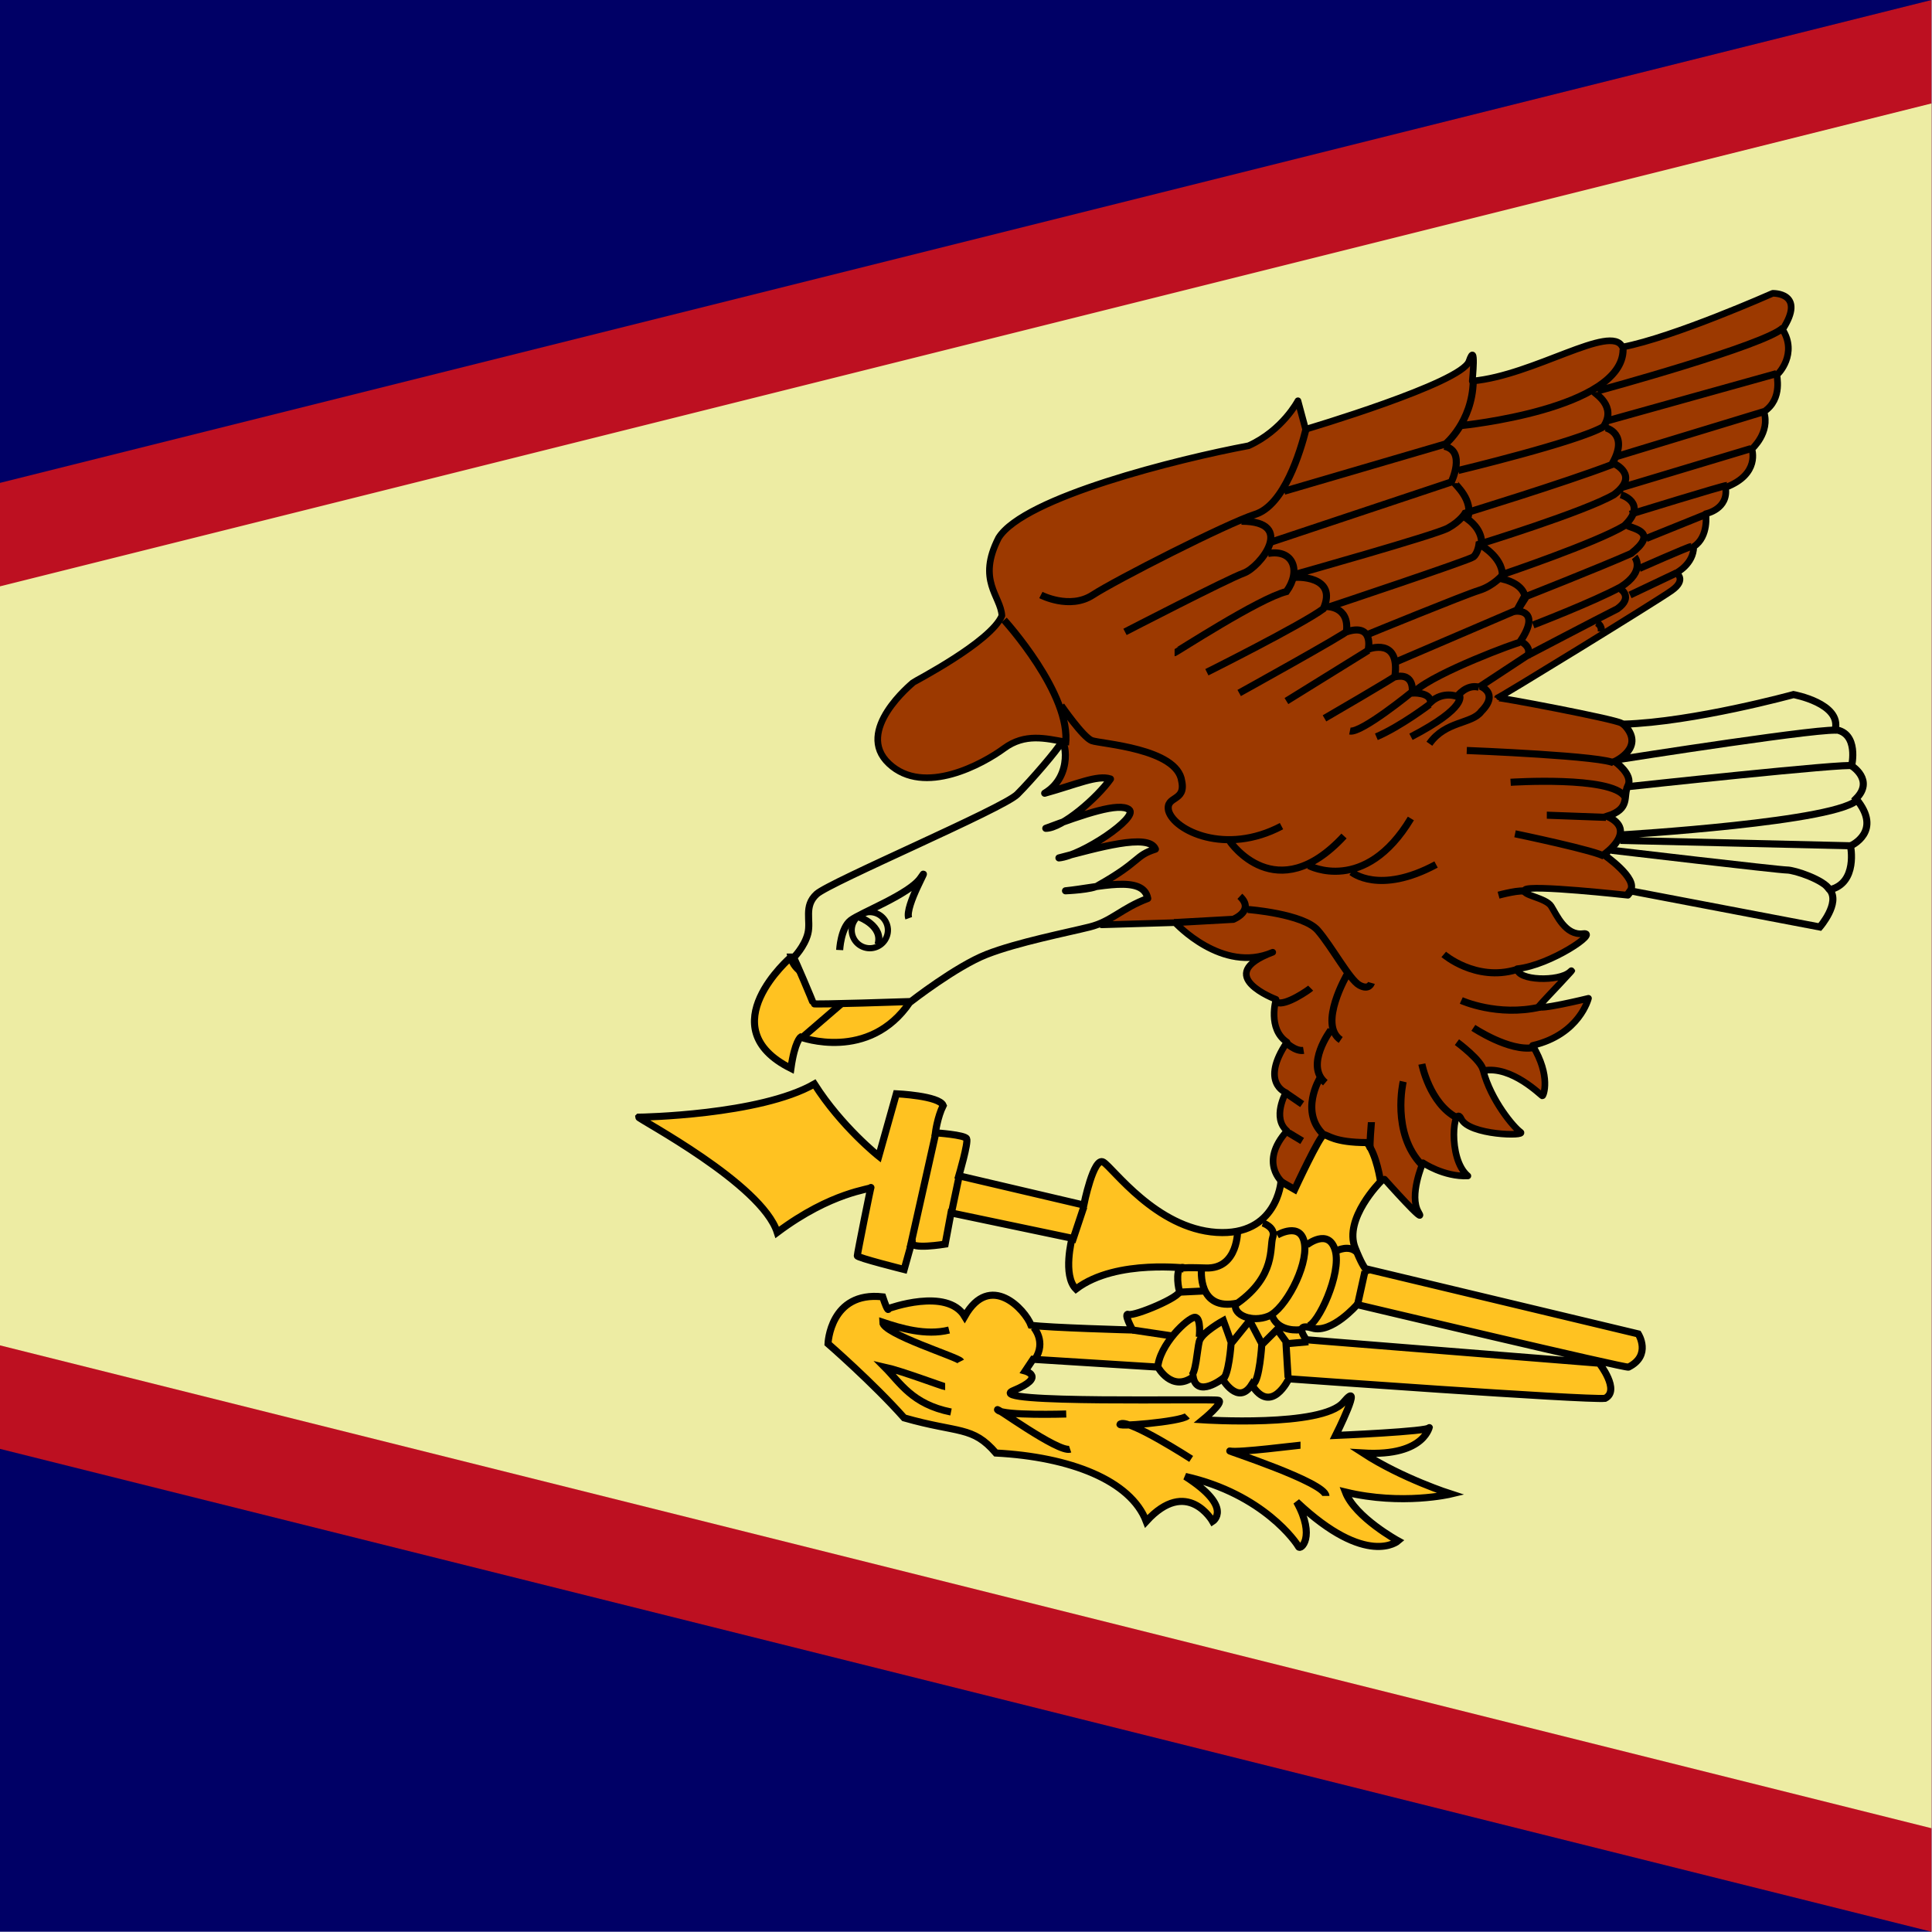 <svg xmlns="http://www.w3.org/2000/svg" height="512" width="512" id="flag-icon-css-as">
  <defs>
    <clipPath id="a">
      <path fill="gray" d="M496.06 15.937h496.06v496.06H496.06z"/>
    </clipPath>
  </defs>
  <g clip-path="url(#a)" transform="translate(-512 -16.45) scale(1.032)">
    <path fill="#006" d="M0 15.937h992.13v496.06H0z"/>
    <path d="M0 263.97L992.13 512V15.94L0 263.97z" fill-rule="evenodd" fill="#bd1021"/>
    <path d="M992.13 42.512v442.91L106.3 263.962l885.83-221.46z" fill-rule="evenodd" fill="#edeca3"/>
    <g stroke="#000">
      <path stroke-linejoin="round" d="M825.487 319.59s-6.193-5.07 1.127-13.234c-3.942-3.378-.282-9.853-.282-9.853s-6.757-2.534.282-12.95c-5.068-3.38-2.816-10.982-2.816-10.982s-16.61-6.193-.844-12.104c-12.95 5.63-25.058-7.603-25.058-7.603l-18.863.564c-3.2-15.67-28.07-2.06-9.58-47.01-4.787-.846-10.136-2.253-15.485 1.688-5.35 3.94-20.553 12.387-29.562 3.94s5.91-20.552 6.194-20.833c.28-.28 19.99-10.417 22.804-17.173-.28-5.07-6.475-9.01-.845-19.99 6.475-10.418 46.17-20.273 64.2-23.65 8.726-3.943 12.668-11.544 12.668-11.544l1.97 7.32s39.98-11.825 41.95-17.456.846 5.068.846 5.068c15.766-1.408 35.755-14.92 38.57-8.728 13.233-2.534 38.573-13.795 38.573-13.795s8.727-.28 2.533 9.29c3.942 6.195-1.126 11.544-1.407 11.544-.283 0 1.688 6.193-3.38 9.572 1.69 5.35-3.097 9.572-3.097 9.572s2.254 6.476-6.756 9.854c.845 5.63-5.068 6.757-5.068 6.757s.845 5.913-3.097 8.447c0 4.504-4.504 6.757-4.504 6.757s2.815 1.688-1.126 4.503c-3.94 2.816-44.765 27.873-44.765 27.592 0-.282 29.843 5.35 31.813 6.475s24.495 16.05 24.495 16.05l-22.806 28.153s-25.338-2.815-26.464-1.408 5.35 1.97 6.756 4.223c1.41 2.252 3.66 7.603 8.165 7.04 4.504-.565-8.447 8.164-16.893 9.01 0 3.096 10.698 3.377 13.514.844 2.817-2.535-6.757 7.32-7.883 8.727s12.67-1.972 12.67-1.972-2.253 9.29-14.358 12.107c4.784 7.883 2.813 12.95 2.532 12.95s-7.884-7.883-15.204-6.475c1.97 7.602 7.884 14.64 9.574 15.767 1.688 1.126-13.233.844-15.204-3.38s-3.66 10.136 1.69 14.642c-6.194.28-11.544-3.38-11.544-3.38s-3.66 8.445-1.126 12.67c2.534 4.223-8.728-8.448-8.728-8.448l-21.397 9.01-4.787-8.165z" fill-rule="evenodd" stroke-width="1.706" fill="#9c3900"/>
      <path d="M660.12 302.828c.5 0 31.083-.502 45.123-8.524 7.02 11.03 16.545 18.55 16.545 18.55l4.512-16.042s11.03.5 12.033 3.008c-1.504 3.007-2.005 7.018-2.005 7.018s7.52.503 8.02 1.504c.503 1.004-2.004 9.526-2.004 9.526l32.087 7.52s2.508-12.533 5.015-11.03c2.507 1.505 13.537 17.047 29.08 18.05s16.544-13.036 16.544-13.036l3.51 2.007s6.516-14.04 7.52-14.04 2.506 2.006 11.03 2.006c2.506 3.008 3.51 10.026 3.51 10.026s-9.528 9.527-6.52 17.048 3.51 5.514 3.51 5.514l69.19 16.545s3.51 5.515-2.507 8.523c0 .5-69.69-16.044-69.69-16.044s-6.52 7.52-11.532 6.015-1.503 3.008-1.503 3.008L906.79 366s5.517 7.02 1.506 9.025c-5.014.5-81.222-5.014-81.222-5.014s-4.512 9.527-9.525 1.505c-3.51 5.515-7.522-1.504-7.522-1.504s-6.517 5.015-7.52-.5c-5.516 4.01-9.025-2.507-9.025-2.507l-32.088-2.006-2.005 3.008s5.515 1.504-3.008 5.015c-8.523 3.51 51.138 2.005 52.643 2.505 1.504.503-4.01 5.015-4.01 5.015s30.583 2.005 36.097-4.512c5.516-6.52-2.005 8.522-2.005 8.522s24.066-1.002 24.066-2.005-.502 7.52-17.046 6.518c10.026 6.518 22.56 10.528 22.56 10.528s-12.534 3.01-27.073-.5c2.506 6.518 13.537 12.534 13.537 12.534s-8.02 7.02-26.07-10.028c5.014 9.025 1.002 12.536.5 11.532-.5-1.003-9.023-13.537-29.078-18.05 12.534 8.023 7.018 11.533 7.018 11.533s-6.517-11.53-17.046 0c-4.01-10.528-19.553-16.544-38.605-17.547-6.017-7.02-9.527-5.014-23.564-9.025-8.022-9.024-19.554-19.05-19.554-19.05s.502-13.54 14.038-12.034c1.504 4.512 1.504 3.008 1.504 3.008s15.042-5.516 19.554 2.005c6.518-11.532 15.542-1.724 17.046 2.286 4.32.633 26.07 1.223 26.07 1.223s-2.506-4.512-1.002-4.01c1.504.5 13.537-4.512 13.036-6.017-.502-1.505-1.003-6.518 1.002-6.017 2.006.5-17.046-2.507-27.575 5.516-3.51-3.512-1.003-13.038-1.003-13.038l-31.084-6.517-1.504 8.022s-9.025 1.504-8.523-.5c.502-2.008-2.005 7.017-2.005 7.017s-12.033-3.008-12.033-3.51 3.51-18.05 3.51-17.548c0 .503-10.028 1.003-24.066 11.532-4.01-12.534-35.597-29.08-35.597-29.58z" fill-rule="evenodd" stroke-width="1.82" fill="#ffc221"/>
      <path d="M736.328 307.346l-6.518 29.08m12.533-18.052l-2.005 9.526m34.094-2.005l-3.008 9.025m58.663 52.136c-.5 0-16.043 2.005-18.05 1.504-2.004-.5 24.568 8.022 24.568 11.53m-34.595-9.512s-15.542-10.027-18.048-9.025c-2.507 1.003 15.542-.5 17.046-2.005m-31.088-.504s-16.043.5-17.547-1.003 15.542 11.03 18.55 10.03m-32.089-16.056c-.5 0-11.03-4.01-15.542-5.015 4.01 4.012 7.02 9.527 17.046 11.532m2.508-13.028c-.502-1.003-20.055-7.02-20.055-10.028 4.513 1.505 11.03 3.51 17.047 2.005m106.792-15.043l-2.005 9.023" stroke-width="1.82" fill="none"/>
      <path d="M699.226 261.717s-21.058 18.048 0 28.577c1.003-7.02 2.507-8.02 2.507-8.02s17.547 6.516 28.076-9.026c-4.513-6.517-12.535-4.01-12.535-4.01s-16.546 0-18.05-7.52z" fill-rule="evenodd" stroke-width="1.82" fill="#ffc221"/>
      <path d="M716.775 269.743l-14.54 12.534m59.319 74.519s3.352 3.695.343 8.207m70.197-4.508l-5.515.502m-39.609-3.517l10.027 1.503m16.943-27.287s.282 10.136-8.164 9.854c-8.446-.282-5.632.282-5.632.282" stroke-width="1.82" fill="none"/>
      <path d="M820.424 330.003s3.378 1.126 2.534 3.66c-.845 2.534.844 9.854-9.01 16.893-10.418 2.252-9.29-8.727-9.29-8.727" stroke-width="1.82" fill="none"/>
      <path d="M824.082 333.102s6.194-3.66 7.038 2.253c.844 5.91-5.067 16.892-9.29 18.582-4.225 1.688-9.01-.283-8.448-3.097m18.302-15.2s5.632-4.505 7.32 1.408c1.69 5.912-4.504 19.145-7.04 19.426m7.596-19.428s2.815-1.407 4.785.28m-13.795 19.989c-1.125.28-5.91.562-7.6-3.097m-17.73-6.758c-.282 0-5.913.283-5.913.283m27.586 21.965l-.562-9.29-2.25-3.098-3.943 3.942s-.564 9.29-2.252 10.136m2.251-10.425c-.28-.562-3.097-5.91-3.097-5.91l-4.787 5.91s-.562 8.447-2.252 9.292m2.247-9.579c0-.28-1.97-5.63-1.97-5.63s-5.63 3.097-6.195 5.35c-.562 2.25-.845 8.445-2.252 9.01m2.255-10.136s.564-5.067-1.126-5.067-9.29 7.038-9.572 13.232" stroke-width="1.82" fill="none"/>
      <path stroke-linejoin="round" d="M699.918 261.868s2.815-2.816 3.66-6.194c.845-3.38-1.126-7.04 2.253-10.136 3.38-3.097 47.862-21.96 51.523-25.62 3.66-3.66 10.417-11.544 11.262-13.233.844-1.69 3.378 8.446-4.224 12.95 8.166-2.252 13.515-4.785 16.893-3.66-3.38 4.787-12.387 12.67-16.61 12.67 9.854-3.66 18.862-6.757 21.397-4.786 2.533 1.97-12.107 11.825-18.02 12.387 9.855-2.533 23.088-6.475 24.776-2.252-5.35 1.69-3.66 3.095-14.64 9.29-1.407 1.128-8.446 1.408-8.446 1.408 8.446-.845 19.99-4.223 21.115 1.97-6.756 2.534-9.29 5.914-14.92 7.32-5.632 1.41-18.583 3.943-26.466 7.04-7.884 3.097-19.428 12.106-19.428 12.106s-25.057.844-25.057.562c0-.282-4.786-11.543-5.068-11.824z" fill-rule="evenodd" stroke-width="1.82" fill="#edeca3"/>
      <path d="M711.742 259.902s.282-5.63 2.816-7.6c2.533-1.972 15.203-6.76 18.02-10.982 2.814-4.223-4.224 7.32-3.098 10.417m-12.67-.284s6.194 2.254 4.786 7.04" stroke-width="1.82" fill="none"/>
      <path d="M724.13 254.694a4.646 4.646 0 1 1-9.29.003 4.646 4.646 0 0 1 9.289-.004z" stroke-width="1.58" fill="none"/>
      <path d="M914.738 244.697l48.707 9.29s5.35-6.193 2.534-9.57c7.32-1.69 5.348-11.263 5.348-11.263s8.446-3.66 1.408-12.107c4.788-4.786-1.126-8.446-1.126-8.446s1.97-8.445-4.223-9.29c1.69-6.756-10.7-9.01-10.7-9.01s-25.62 7.04-43.638 7.603c5.91 5.912-2.254 9.572-2.254 9.572s4.787 3.38 3.38 6.194c-1.41 2.815.843 5.912-5.35 7.883 8.164 3.66-.845 9.853-.845 9.853s9.01 6.194 6.758 9.29z" fill-rule="evenodd" stroke-width="1.82" fill="#edeca3"/>
      <path d="M909.947 234.283s43.077 5.068 45.048 5.068 9.572 2.535 10.98 5.07M912.2 231.744l59.968 1.407m-59.682-2.813s56.87-3.378 60.813-9.29m-59.134-3.098s57.154-6.193 57.718-5.35m-59.683-1.688s55.464-8.728 56.026-7.32m-214.251-28.435s17.456 19.145 15.766 32.095" stroke-width="1.82" fill="none"/>
      <path d="M768.615 197.117s5.63 8.164 7.883 9.01 21.96 1.97 23.087 10.416c1.126 5.35-4.223 3.66-3.378 7.6 1.407 5.07 14.64 11.544 29 3.943m-13.232 3.944s11.824 17.457 29.28-1.406m-9.011 7.603s14.358 7.602 26.183-12.106m-15.209 13.785s7.038 5.913 21.68-1.97m20.277-7.884s21.678 4.504 23.087 5.912m-14.925-10.689c.28 0 15.203.563 15.203.563m-24.498-9.014s25.9-1.69 29.28 3.66M872.78 208.66s36.32 1.407 38.01 3.378m-29.847 33.778s6.194-1.688 7.04-.843M866.87 261.02s8.166 7.04 18.584 3.943m-14.079 7.892s9.29 4.223 20.272 1.688m-17.173 5.341s9.29 6.194 15.485 5.067m-19.703-1.395s6.475 4.786 6.756 7.32m-15.764-1.696s1.97 10.134 9.01 13.794m-13.801-9.291s-3.097 13.233 4.787 21.398m-12.949-10.983c0 .28-.562 6.193-.28 6.757m-50.399-57.995l15.204-.846s5.63-2.252 1.688-5.91m1.972 3.384c.282 0 14.358 1.126 18.02 5.35 3.658 4.222 8.163 12.668 10.697 14.077 2.534 1.407 3.097-.564 3.097-.564m-6.196-2.251s-7.6 12.95-1.688 16.892m-2.543-2.535s-6.756 9.01-1.407 13.514m-1.405-1.134s-5.35 8.73 1.128 14.64m-3.489-37.789c-.363.363-6.54 4.723-8.72 3.634m2.182 10.166s2.543 2.542 4.723 2.18m-4.422 11.032l4.057 2.783m-3.511 7.331l3.51 2.118m-67.101-140.2s7.4 3.85 13.323 0c5.92-3.85 34.343-18.355 41.745-20.724 7.4-2.37 11.546-15.988 13.027-21.908m-5.624 15.987l41.45-12.14s6.81-5.624 7.105-15.986m-2.968 11.249s41.45-4.144 41.45-19.54m-6.508 10.658s43.522-11.842 47.667-16.283" stroke-width="1.82" fill="none"/>
      <path d="M785.018 178.206s26.35-13.62 30.495-15.1c4.144-1.48 13.617-13.32-.593-13.32" stroke-width="1.82" fill="none"/>
      <path d="M797.753 183.535c.296 0 21.612-13.916 28.717-15.69 3.85-5.33 1.777-10.955-4.736-9.77" stroke-width="1.82" fill="none"/>
      <path d="M828.245 164.29c.592-.295 11.547-.59 7.698 7.994-5.624 4.145-29.903 16.284-29.903 16.284m16.58-33.455l46.19-15.396s3.848-7.994-1.776-9.178m38.491-13.915c0 .296 5.923 3.553 2.37 8.882-6.514 3.85-37.304 11.25-37.304 11.25m81.709-24.868l-43.52 12.14m40.258-2.37l-37.895 11.547m34.647-2.073l-33.455 10.066m27.231-.592c-.89 0-24.87 7.4-24.87 7.4m19.547.002l-15.396 6.217m11.547 2.072c-.593 0-13.323 5.625-13.323 5.625m9.474 1.184l-11.842 5.625m-8.591 7.107s1.48.592 1.185 2.368m-31.09 13.914s5.034 1.777.296 6.514c-2.368 3.257-9.177 2.37-13.322 8.29m45.306-81.121s6.22 1.48 1.48 9.474c-12.435 4.737-37.6 12.435-37.6 12.435s-1.183 2.072-4.44 3.85c-3.256 1.775-39.08 11.84-39.08 11.84m81.715-28.422s6.81 2.962 0 7.995c-7.698 4.44-34.64 12.73-34.64 12.73s-.296 2.37-1.48 3.257c-1.184.888-36.71 12.73-36.71 12.73" stroke-width="1.82" fill="none"/>
      <path d="M912.336 142.974s7.106 2.072.89 7.993c-7.403 4.44-31.088 12.435-31.088 12.435s-2.368 2.96-6.217 4.145c-3.848 1.184-28.42 11.25-28.42 11.25m66.609-27.829c2.074.888 7.698 1.776.89 7.106-7.994 3.552-27.534 11.25-27.534 11.25l-1.777 3.257-31.086 13.323m61.282-26.942s2.96 3.553-3.553 7.698c-7.106 3.85-22.5 9.77-22.5 9.77m22.504-9.18s3.257 2.074-.887 5.034c-4.74 2.37-23.39 12.14-23.39 12.14l-12.14 7.992" stroke-width="1.82" fill="none"/>
      <path d="M869.697 140.013c0 .296 5.033 4.44 3.256 9.178 4.442 3.258 3.553 6.81 3.553 6.81s6.217 3.553 5.33 8.586c6.217 1.48 5.92 5.034 5.92 5.034l-2.072 3.256s6.217-.296.888 7.698c3.257 1.776 1.777 3.85 1.777 3.85m-1.782-3.555c-.89 0-21.612 7.698-26.942 12.435" stroke-width="1.82" fill="none"/>
      <path d="M836.543 171.693s6.217-.296 5.33 6.513c7.106-2.37 5.625 4.44 5.625 4.44s8.29-3.256 6.81 7.106c5.328-1.184 4.44 4.145 4.44 4.145s4.737-.296 4.737 2.37c3.257-2.962 6.81-1.482 6.81-1.482s2.368-3.256 5.624-2.368m-33.752-14.507c0 .592-27.83 15.987-27.83 15.987m33.153-10.955l-21.02 13.027m28.13-6.514c0 .297-18.356 10.955-18.356 10.955m22.506-6.81s-13.027 10.66-15.987 10.067m20.423-6.81s-7.402 5.626-13.62 8.29m21.318-10.657s2.368 2.96-12.434 10.657" stroke-width="1.82" fill="none"/>
    </g>
  </g>
</svg>
